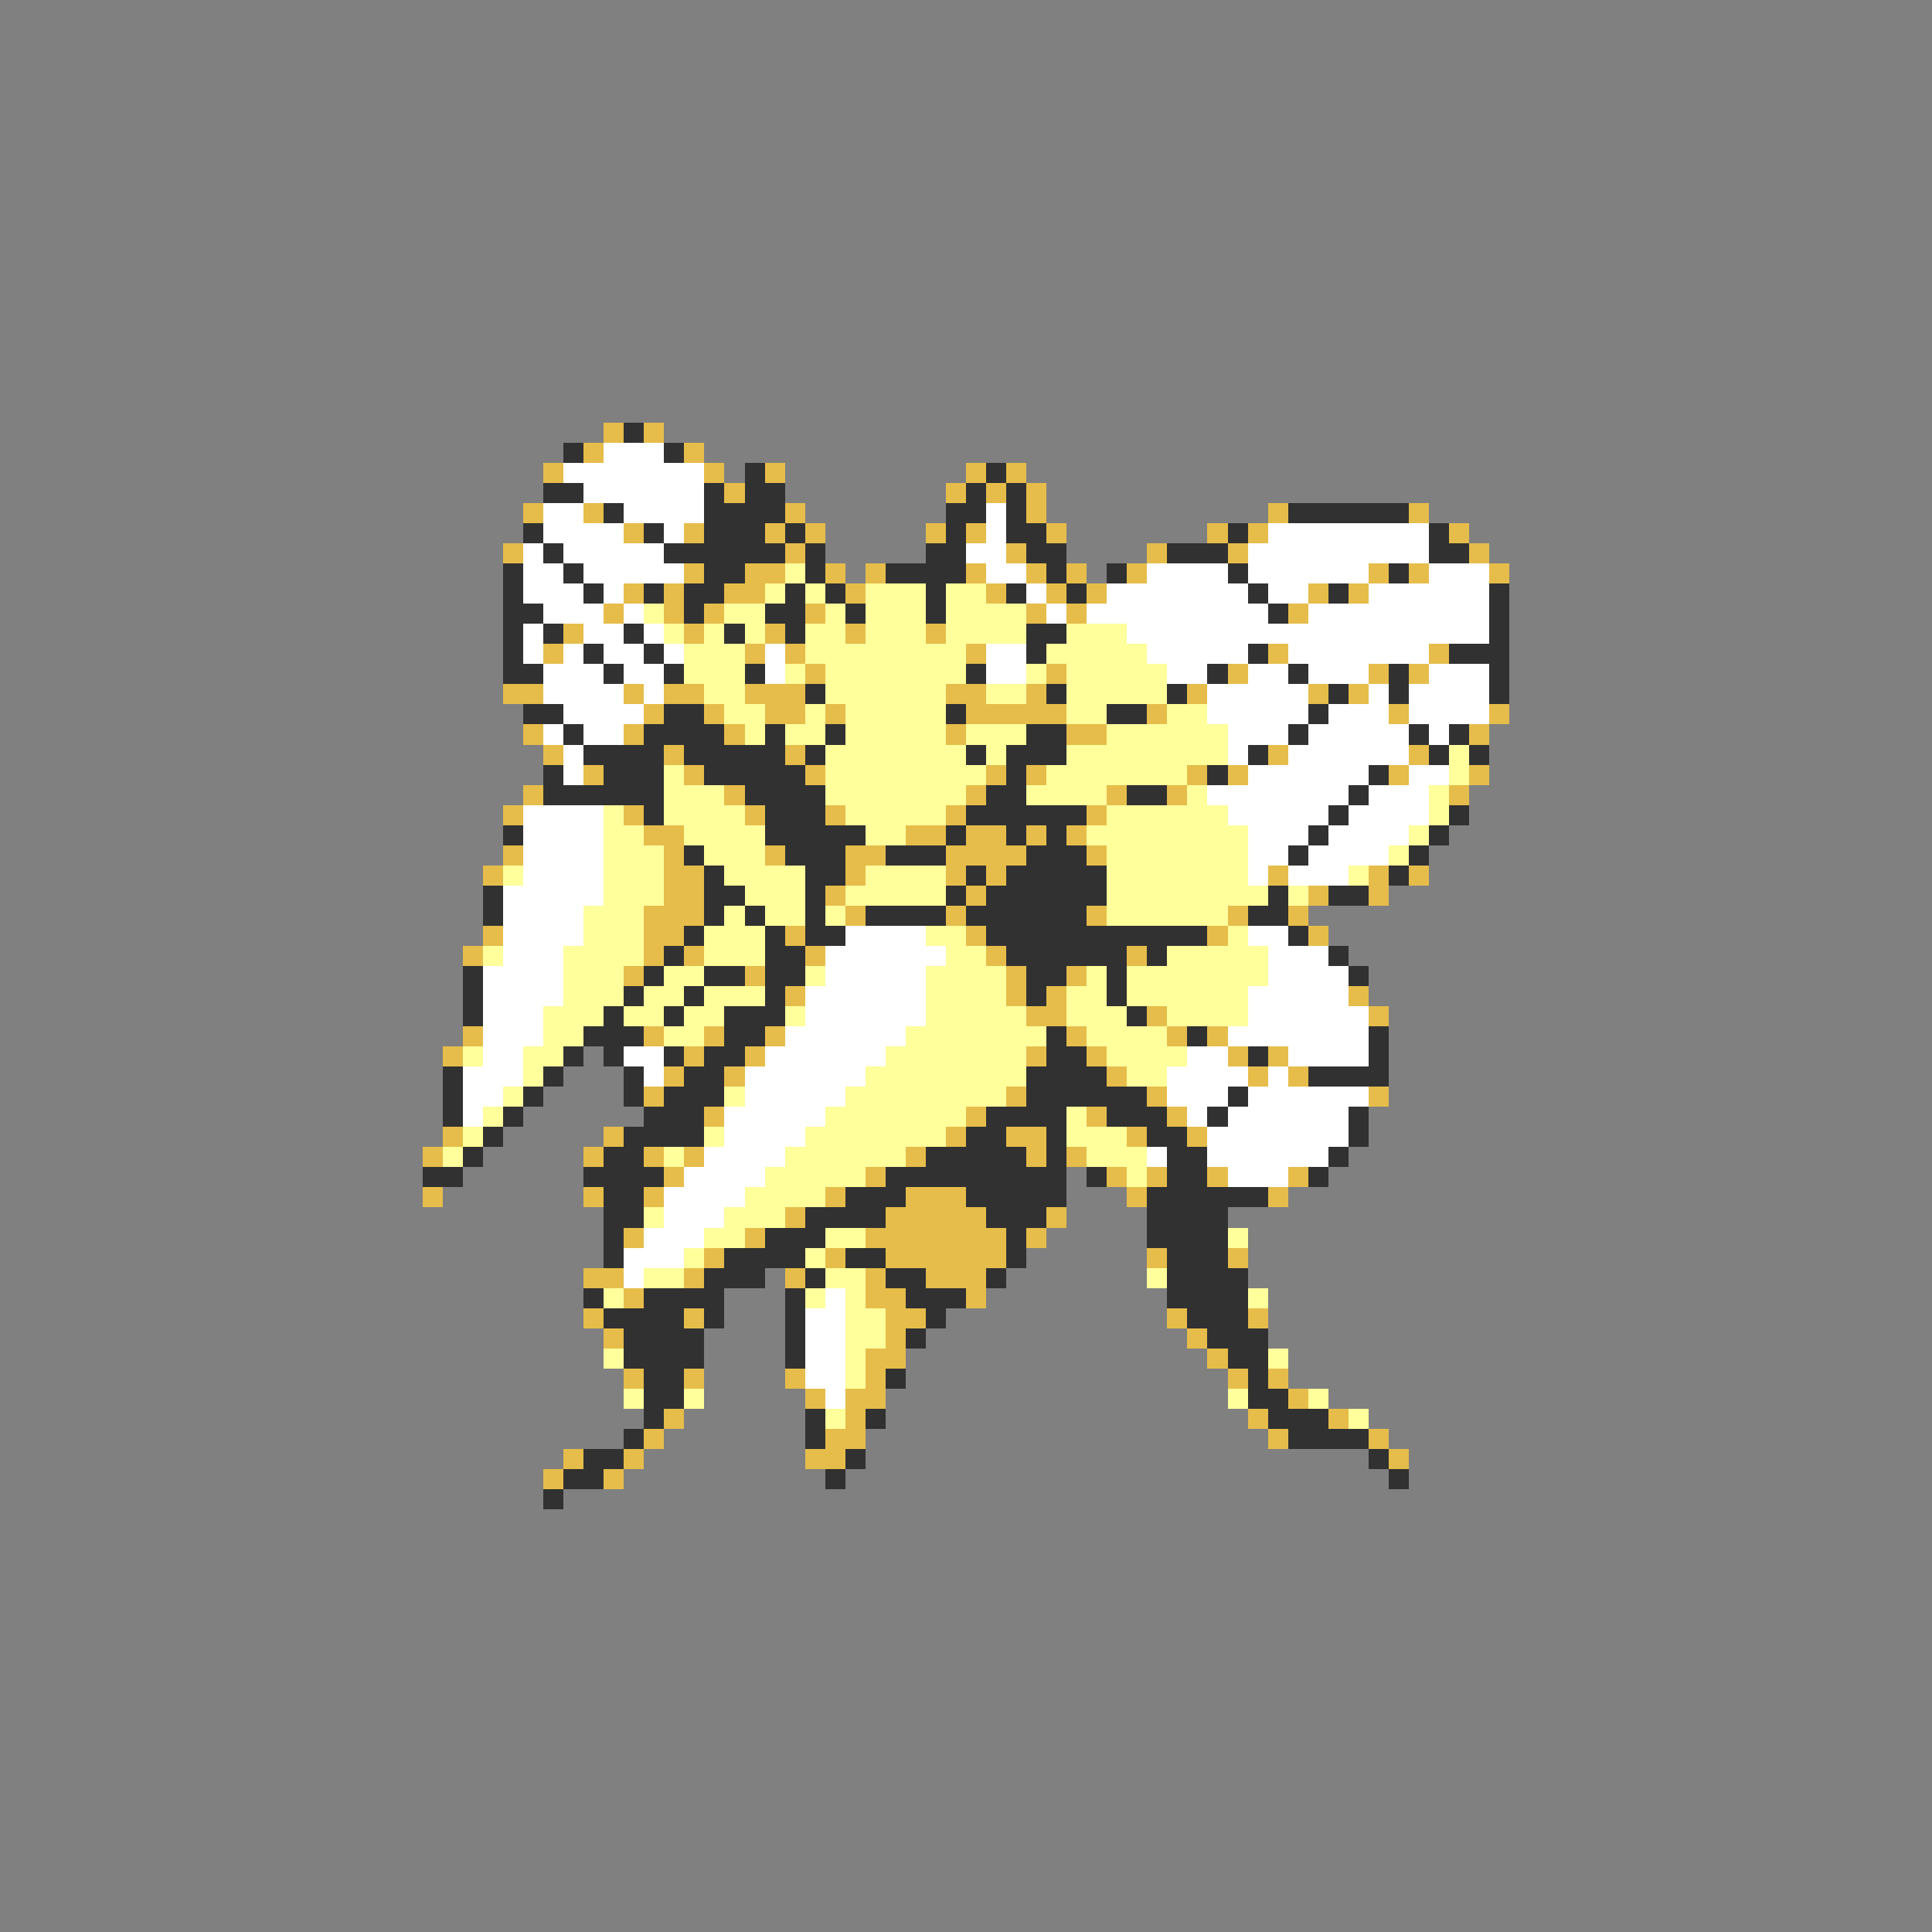<svg xmlns="http://www.w3.org/2000/svg" viewBox="0 -0.5 96 96" shape-rendering="crispEdges">
<rect x="0" y="-0.5" width="96" height="96" fill="#808080" stroke="none"/>
<path stroke="#e6bd4a" d="M30 21h1M32 21h1M29 22h1M34 22h1M27 23h1M35 23h1M38 23h1M48 23h1M50 23h1M36 24h1M47 24h1M49 24h1M51 24h1M26 25h1M29 25h1M39 25h1M51 25h1M63 25h1M70 25h1M31 26h1M34 26h1M38 26h1M40 26h1M46 26h1M48 26h1M52 26h1M60 26h1M62 26h1M72 26h1M25 27h1M39 27h1M50 27h1M57 27h1M61 27h1M73 27h1M34 28h1M37 28h2M41 28h1M43 28h1M48 28h1M51 28h1M53 28h1M56 28h1M68 28h1M70 28h1M74 28h1M31 29h1M33 29h1M36 29h2M42 29h1M49 29h1M52 29h1M54 29h1M65 29h1M67 29h1M30 30h1M33 30h1M35 30h1M40 30h1M51 30h1M53 30h1M64 30h1M28 31h1M34 31h1M38 31h1M42 31h1M46 31h1M27 32h1M37 32h1M39 32h1M48 32h1M63 32h1M71 32h1M40 33h1M52 33h1M61 33h1M68 33h1M70 33h1M25 34h2M31 34h1M33 34h2M37 34h3M47 34h2M51 34h1M59 34h1M65 34h1M67 34h1M32 35h1M35 35h1M38 35h2M41 35h1M48 35h5M57 35h1M69 35h1M74 35h1M26 36h1M31 36h1M36 36h1M47 36h1M53 36h2M73 36h1M27 37h1M33 37h1M39 37h1M63 37h1M70 37h1M29 38h1M34 38h1M40 38h1M49 38h1M51 38h1M59 38h1M61 38h1M69 38h1M73 38h1M26 39h1M36 39h1M48 39h1M55 39h1M58 39h1M72 39h1M25 40h1M31 40h1M37 40h1M41 40h1M47 40h1M54 40h1M32 41h2M45 41h2M48 41h2M51 41h1M53 41h1M25 42h1M33 42h1M38 42h1M42 42h2M47 42h4M54 42h1M24 43h1M33 43h2M42 43h1M47 43h1M49 43h1M63 43h1M68 43h1M70 43h1M33 44h2M41 44h1M48 44h1M65 44h1M68 44h1M32 45h3M42 45h1M47 45h1M54 45h1M61 45h1M64 45h1M24 46h1M32 46h2M39 46h1M48 46h1M60 46h1M65 46h1M23 47h1M32 47h1M34 47h1M40 47h1M49 47h1M56 47h1M31 48h1M37 48h1M50 48h1M53 48h1M39 49h1M50 49h1M52 49h1M67 49h1M51 50h2M57 50h1M68 50h1M23 51h1M32 51h1M35 51h1M38 51h1M53 51h1M58 51h1M60 51h1M22 52h1M34 52h1M37 52h1M51 52h1M54 52h1M61 52h1M63 52h1M33 53h1M36 53h1M55 53h1M62 53h1M64 53h1M32 54h1M50 54h1M57 54h1M68 54h1M35 55h1M48 55h1M54 55h1M58 55h1M22 56h1M30 56h1M47 56h1M50 56h2M56 56h1M59 56h1M21 57h1M29 57h1M32 57h1M34 57h1M45 57h1M51 57h1M53 57h1M33 58h1M43 58h1M55 58h1M57 58h1M60 58h1M64 58h1M21 59h1M29 59h1M32 59h1M41 59h1M45 59h3M56 59h1M63 59h1M39 60h1M44 60h5M52 60h1M31 61h1M37 61h1M43 61h7M51 61h1M35 62h1M41 62h1M44 62h6M57 62h1M61 62h1M29 63h2M34 63h1M39 63h1M43 63h1M46 63h3M31 64h1M43 64h2M48 64h1M29 65h1M34 65h1M44 65h2M58 65h1M62 65h1M30 66h1M44 66h1M59 66h1M43 67h2M60 67h1M31 68h1M34 68h1M39 68h1M43 68h1M61 68h1M63 68h1M40 69h1M42 69h2M64 69h1M33 70h1M42 70h1M62 70h1M66 70h1M32 71h1M41 71h2M63 71h1M68 71h1M28 72h1M31 72h1M40 72h2M69 72h1M27 73h1M30 73h1" />
<path stroke="#313131" d="M31 21h1M28 22h1M33 22h1M37 23h1M49 23h1M27 24h2M35 24h1M37 24h2M48 24h1M50 24h1M30 25h1M35 25h4M47 25h2M50 25h1M64 25h6M26 26h1M32 26h1M35 26h3M39 26h1M47 26h1M50 26h2M61 26h1M71 26h1M27 27h1M33 27h6M40 27h1M46 27h2M51 27h2M58 27h3M71 27h2M25 28h1M28 28h1M35 28h2M40 28h1M44 28h4M52 28h1M55 28h1M61 28h1M69 28h1M25 29h1M29 29h1M32 29h1M34 29h2M39 29h1M41 29h1M46 29h1M50 29h1M53 29h1M62 29h1M66 29h1M74 29h1M25 30h2M34 30h1M38 30h2M42 30h1M46 30h1M63 30h1M74 30h1M25 31h1M27 31h1M31 31h1M36 31h1M39 31h1M51 31h2M74 31h1M25 32h1M29 32h1M32 32h1M51 32h1M62 32h1M72 32h3M25 33h2M30 33h1M33 33h1M37 33h1M48 33h1M60 33h1M64 33h1M69 33h1M74 33h1M40 34h1M52 34h1M58 34h1M66 34h1M69 34h1M74 34h1M26 35h2M33 35h2M47 35h1M55 35h2M65 35h1M28 36h1M32 36h4M38 36h1M41 36h1M51 36h2M64 36h1M70 36h1M72 36h1M29 37h4M34 37h5M40 37h1M48 37h1M50 37h3M62 37h1M71 37h1M73 37h1M27 38h1M30 38h3M35 38h5M50 38h1M60 38h1M68 38h1M27 39h6M37 39h4M49 39h2M56 39h2M67 39h1M32 40h1M38 40h3M48 40h6M66 40h1M72 40h1M25 41h1M38 41h5M47 41h1M50 41h1M52 41h1M65 41h1M71 41h1M34 42h1M39 42h3M44 42h3M51 42h3M64 42h1M70 42h1M35 43h1M40 43h2M48 43h1M50 43h5M69 43h1M24 44h1M35 44h2M40 44h1M47 44h1M49 44h6M63 44h1M66 44h2M24 45h1M35 45h1M37 45h1M40 45h1M43 45h4M48 45h6M62 45h2M34 46h1M38 46h1M40 46h2M49 46h11M64 46h1M33 47h1M38 47h2M50 47h6M57 47h1M66 47h1M23 48h1M32 48h1M35 48h2M38 48h2M51 48h2M55 48h1M67 48h1M23 49h1M31 49h1M34 49h1M38 49h1M51 49h1M55 49h1M23 50h1M30 50h1M33 50h1M36 50h3M56 50h1M29 51h3M36 51h2M52 51h1M59 51h1M68 51h1M28 52h1M30 52h1M33 52h1M35 52h2M52 52h2M62 52h1M68 52h1M22 53h1M27 53h1M31 53h1M34 53h2M51 53h4M65 53h4M22 54h1M26 54h1M31 54h1M33 54h3M51 54h6M61 54h1M22 55h1M25 55h1M32 55h3M49 55h4M55 55h3M60 55h1M67 55h1M24 56h1M31 56h4M48 56h2M52 56h1M57 56h2M67 56h1M23 57h1M30 57h2M46 57h5M52 57h1M58 57h2M66 57h1M21 58h2M29 58h4M44 58h9M54 58h1M58 58h2M65 58h1M30 59h2M42 59h3M48 59h5M57 59h6M30 60h2M40 60h4M49 60h3M57 60h4M30 61h1M38 61h3M50 61h1M57 61h4M30 62h1M36 62h4M42 62h2M50 62h1M58 62h3M35 63h3M40 63h1M44 63h2M49 63h1M58 63h4M29 64h1M32 64h4M39 64h1M45 64h3M58 64h4M30 65h4M35 65h1M39 65h1M46 65h1M59 65h3M31 66h4M39 66h1M45 66h1M60 66h3M31 67h4M39 67h1M61 67h2M32 68h2M44 68h1M62 68h1M32 69h2M62 69h2M32 70h1M40 70h1M43 70h1M63 70h3M31 71h1M40 71h1M64 71h4M29 72h2M42 72h1M68 72h1M28 73h2M41 73h1M69 73h1M27 74h1" />
<path stroke="#ffffff" d="M30 22h3M28 23h7M29 24h6M27 25h2M31 25h4M49 25h1M27 26h4M33 26h1M49 26h1M63 26h8M26 27h1M28 27h5M48 27h2M62 27h9M26 28h2M29 28h5M49 28h2M57 28h4M62 28h6M71 28h3M26 29h3M30 29h1M51 29h1M55 29h7M63 29h2M68 29h6M27 30h3M31 30h1M52 30h1M54 30h9M65 30h9M26 31h1M29 31h2M32 31h1M56 31h18M26 32h1M28 32h1M30 32h2M33 32h1M38 32h1M49 32h2M57 32h5M64 32h7M27 33h3M31 33h2M38 33h1M49 33h2M58 33h2M62 33h2M65 33h3M71 33h3M27 34h4M32 34h1M60 34h5M68 34h1M70 34h4M28 35h4M60 35h5M66 35h3M70 35h4M27 36h1M29 36h2M61 36h3M65 36h5M71 36h1M28 37h1M61 37h1M64 37h6M28 38h1M62 38h6M70 38h2M60 39h7M68 39h3M26 40h4M61 40h5M67 40h4M26 41h4M62 41h3M66 41h4M26 42h4M62 42h2M65 42h4M26 43h4M62 43h1M64 43h3M25 44h5M25 45h4M25 46h4M42 46h4M62 46h2M25 47h3M41 47h6M63 47h3M24 48h4M41 48h5M63 48h4M24 49h4M40 49h6M62 49h5M24 50h3M40 50h6M62 50h6M24 51h3M39 51h6M61 51h7M24 52h2M31 52h2M38 52h6M59 52h2M64 52h4M23 53h3M32 53h1M37 53h6M58 53h4M63 53h1M23 54h2M37 54h5M58 54h3M62 54h6M23 55h1M36 55h5M59 55h1M61 55h6M36 56h4M60 56h7M35 57h4M57 57h1M60 57h6M34 58h4M61 58h3M33 59h4M33 60h3M32 61h3M31 62h3M31 63h1M41 64h1M40 65h2M40 66h2M40 67h2M40 68h2M41 69h1" />
<path stroke="#ffff9c" d="M39 28h1M38 29h1M40 29h1M43 29h3M47 29h2M32 30h1M36 30h2M41 30h1M43 30h3M47 30h4M33 31h1M35 31h1M37 31h1M40 31h2M43 31h3M47 31h4M53 31h3M34 32h3M40 32h8M52 32h5M34 33h3M39 33h1M41 33h7M51 33h1M53 33h5M35 34h2M41 34h6M49 34h2M53 34h5M36 35h2M40 35h1M42 35h5M53 35h2M58 35h2M37 36h1M39 36h2M42 36h5M48 36h3M55 36h6M41 37h7M49 37h1M53 37h8M72 37h1M33 38h1M41 38h8M52 38h7M72 38h1M33 39h3M41 39h7M51 39h4M59 39h1M71 39h1M30 40h1M33 40h4M42 40h5M55 40h6M71 40h1M30 41h2M34 41h4M43 41h2M54 41h8M70 41h1M30 42h3M35 42h3M55 42h7M69 42h1M25 43h1M30 43h3M36 43h4M43 43h4M55 43h7M67 43h1M30 44h3M37 44h3M42 44h5M55 44h8M64 44h1M29 45h3M36 45h1M38 45h2M41 45h1M55 45h6M29 46h3M35 46h3M46 46h2M61 46h1M24 47h1M28 47h4M35 47h3M47 47h2M58 47h5M28 48h3M33 48h2M40 48h1M46 48h4M54 48h1M56 48h7M28 49h3M32 49h2M35 49h3M46 49h4M53 49h2M56 49h6M27 50h3M31 50h2M34 50h2M39 50h1M46 50h5M53 50h3M58 50h4M27 51h2M33 51h2M45 51h7M54 51h4M23 52h1M26 52h2M44 52h7M55 52h4M26 53h1M43 53h8M56 53h2M25 54h1M36 54h1M42 54h8M24 55h1M41 55h7M53 55h1M23 56h1M35 56h1M40 56h7M53 56h3M22 57h1M33 57h1M39 57h6M54 57h3M38 58h5M56 58h1M37 59h4M32 60h1M36 60h3M35 61h2M41 61h2M61 61h1M34 62h1M40 62h1M32 63h2M41 63h2M57 63h1M30 64h1M40 64h1M42 64h1M62 64h1M42 65h2M42 66h2M30 67h1M42 67h1M63 67h1M42 68h1M31 69h1M34 69h1M61 69h1M65 69h1M41 70h1M67 70h1" />
</svg>